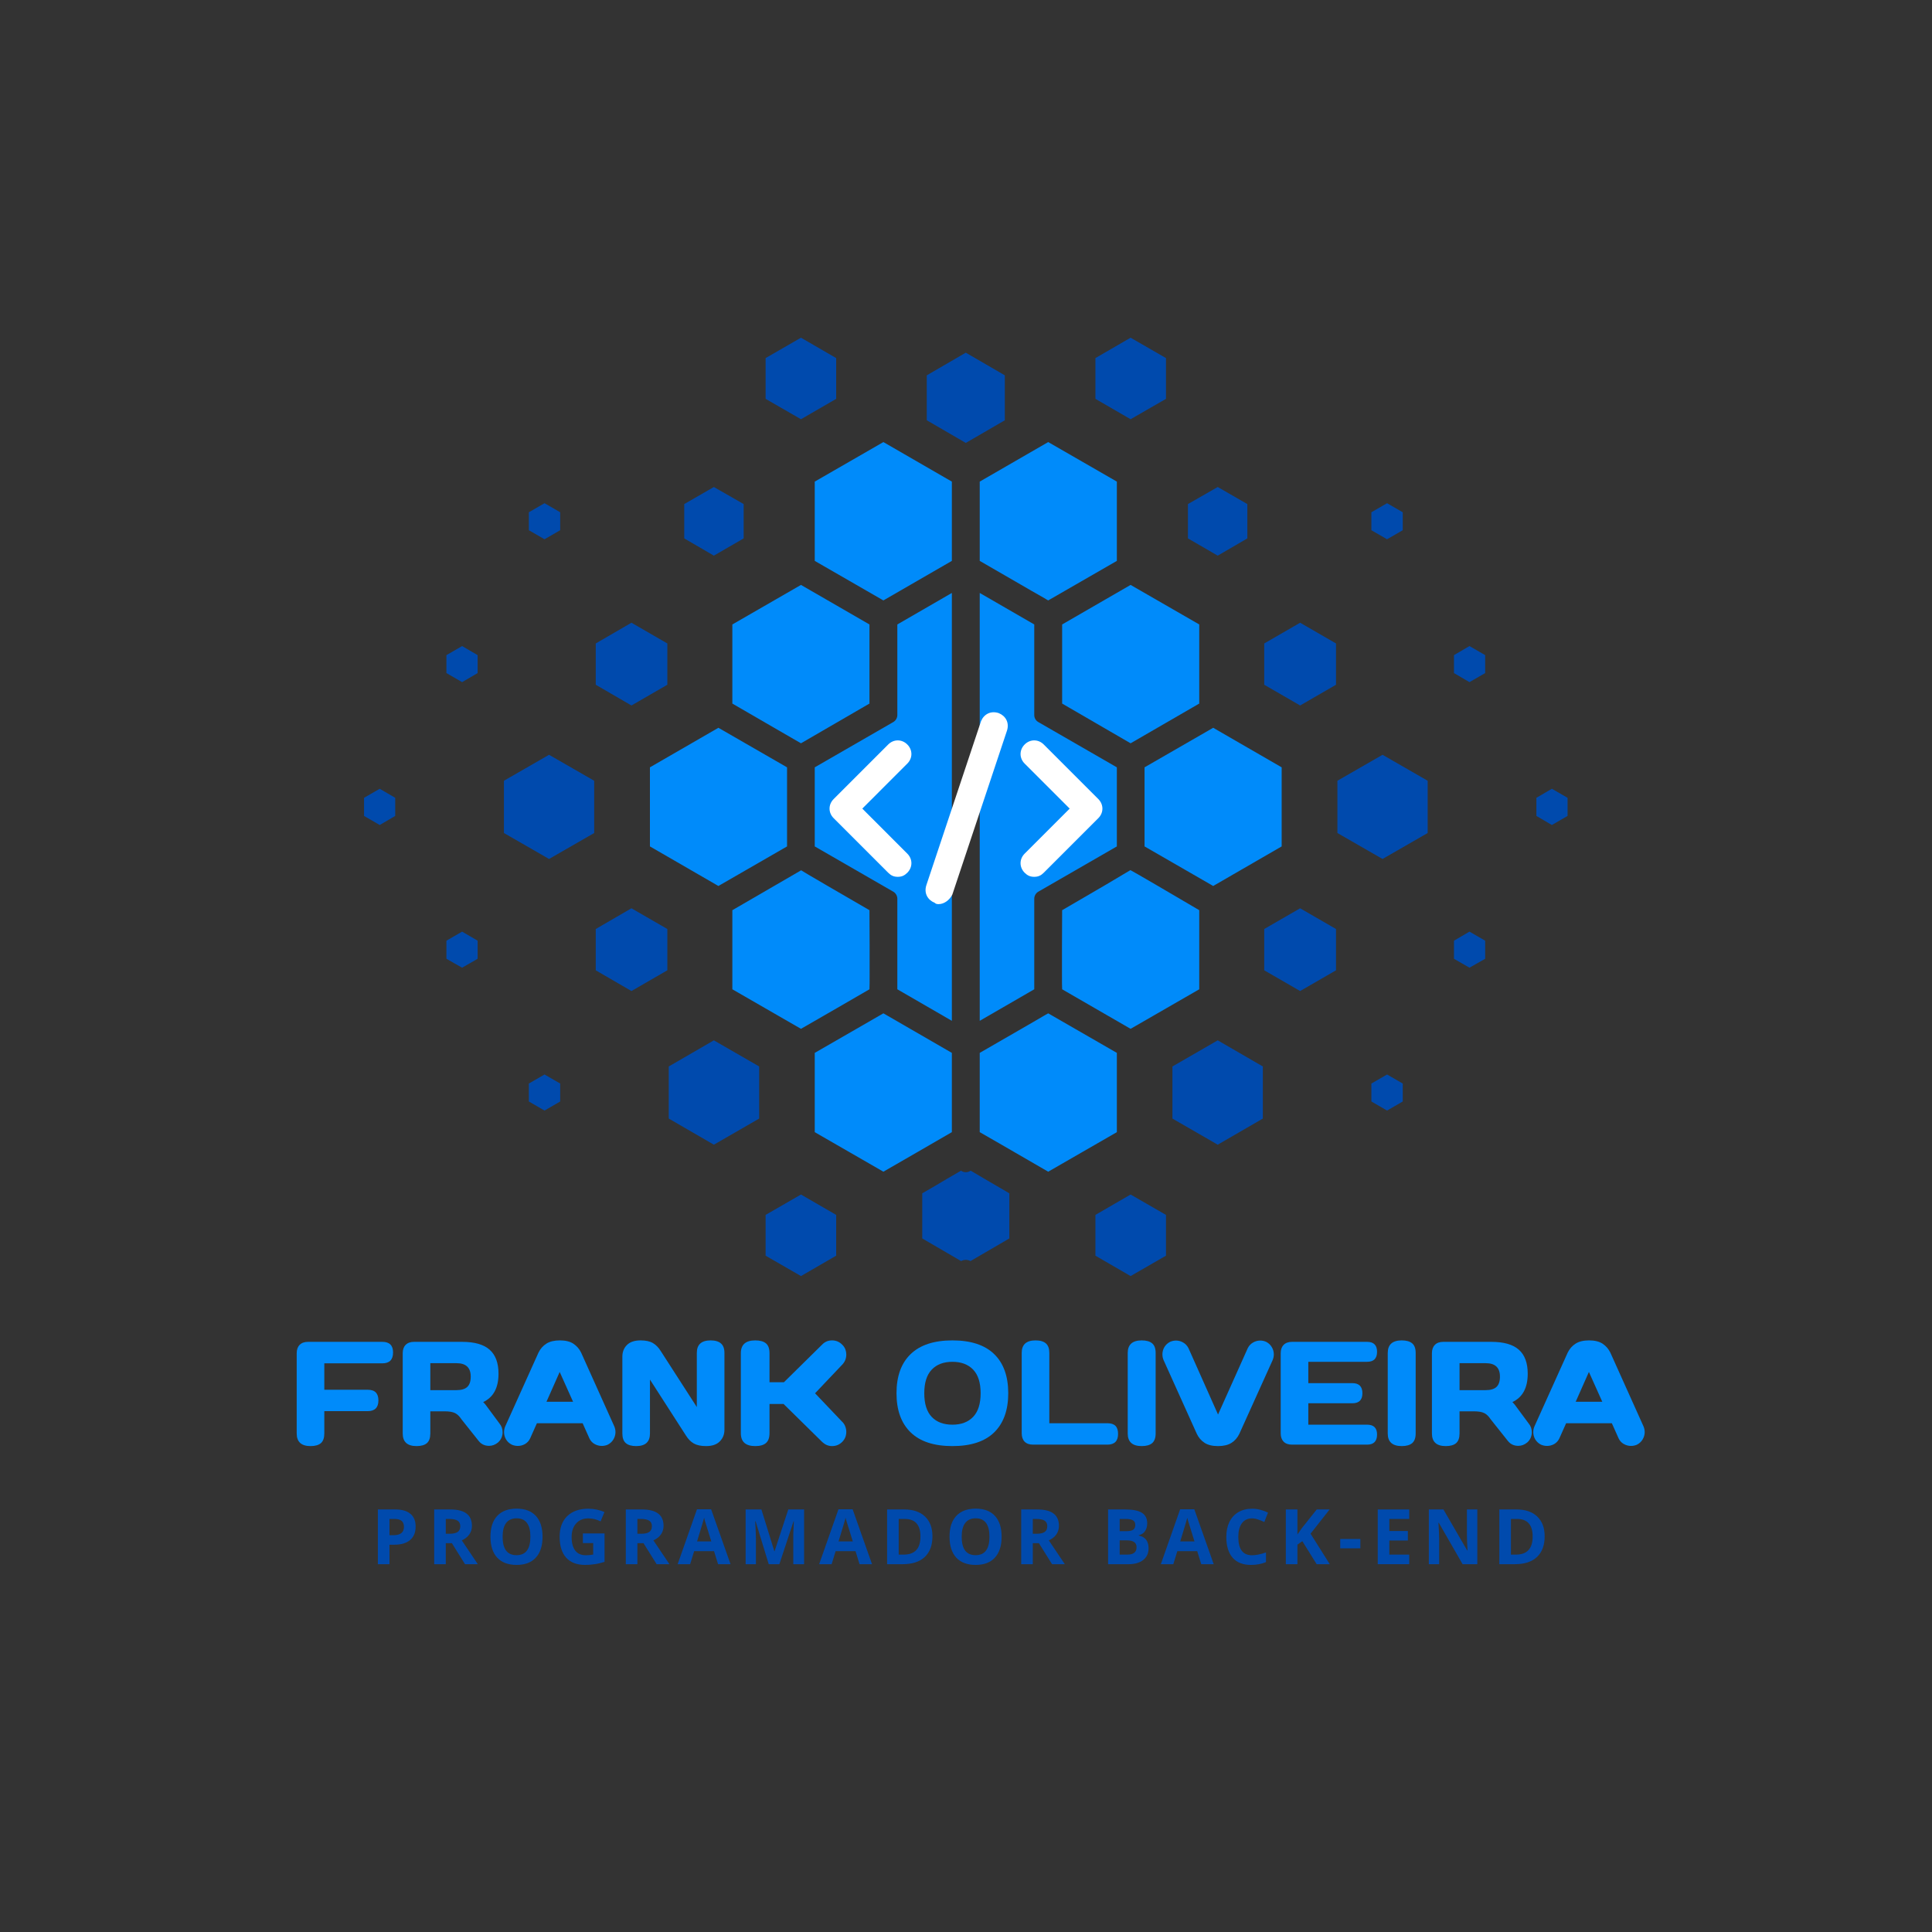 <svg xmlns="http://www.w3.org/2000/svg" xmlns:xlink="http://www.w3.org/1999/xlink" width="500" zoomAndPan="magnify" viewBox="0 0 375 375" height="500" preserveAspectRatio="xMidYMid meet" version="1.0"><rect x="0" y="0" width="375" height="375" fill="#333333" stroke="none"/><defs><g/><clipPath id="057e022355"><path d="M 70.66 97 L 304.66 97 L 304.66 216 L 70.66 216 Z M 70.66 97 " clip-rule="nonzero"/></clipPath><clipPath id="1ea904f275"><path d="M 97 65.258 L 278 65.258 L 278 248 L 97 248 Z M 97 65.258 " clip-rule="nonzero"/></clipPath><clipPath id="b8ef4b2ffe"><path d="M 179 138 L 196 138 L 196 175.383 L 179 175.383 Z M 179 138 " clip-rule="nonzero"/></clipPath><clipPath id="e710c4f7df"><rect x="0" width="232" y="0" height="21"/></clipPath><clipPath id="bb9e07a986"><rect x="0" width="266" y="0" height="29"/></clipPath></defs><path fill="#008bfa" d="M 174.172 192.02 L 174.172 174.438 C 174.172 173.895 173.867 173.355 173.395 173.082 L 158.141 164.289 L 158.141 148.938 L 173.395 140.145 C 173.867 139.875 174.172 139.336 174.172 138.793 L 174.172 121.207 L 184.754 115.09 L 184.754 198.141 Z M 190.164 115.09 L 190.164 198.141 L 200.75 192.02 L 200.75 174.438 C 200.75 173.895 201.055 173.355 201.527 173.082 L 216.781 164.289 L 216.781 148.938 L 201.527 140.145 C 201.055 139.875 200.75 139.367 200.75 138.793 L 200.75 121.207 Z M 190.164 115.09 " fill-opacity="1" fill-rule="nonzero"/><g clip-path="url(#057e022355)"><path fill="#004aad" d="M 105.691 104.672 L 102.648 102.914 L 102.648 99.43 L 105.691 97.672 L 108.734 99.43 L 108.734 102.914 Z M 70.66 154.855 L 70.66 158.371 L 73.703 160.133 L 76.711 158.371 L 76.711 154.855 L 73.703 153.098 Z M 272.273 102.914 L 272.273 99.43 L 269.23 97.672 L 266.184 99.43 L 266.184 102.914 L 269.23 104.672 Z M 266.184 210.316 L 266.184 213.797 L 269.23 215.559 L 272.273 213.797 L 272.273 210.316 L 269.23 208.559 Z M 86.652 182.586 L 86.652 186.102 L 89.695 187.828 L 92.707 186.102 L 92.707 182.586 L 89.695 180.828 Z M 301.219 153.098 L 298.211 154.855 L 298.211 158.371 L 301.219 160.133 L 304.262 158.371 L 304.262 154.855 Z M 282.215 127.16 L 282.215 130.645 L 285.223 132.402 L 288.27 130.645 L 288.27 127.16 L 285.223 125.402 Z M 282.215 182.586 L 282.215 186.102 L 285.223 187.828 L 288.27 186.102 L 288.27 182.586 L 285.223 180.828 Z M 102.648 210.316 L 102.648 213.797 L 105.691 215.559 L 108.734 213.797 L 108.734 210.316 L 105.691 208.559 Z M 86.652 127.16 L 86.652 130.645 L 89.695 132.402 L 92.707 130.645 L 92.707 127.16 L 89.695 125.402 Z M 86.652 127.16 " fill-opacity="1" fill-rule="nonzero"/></g><path fill="#008bfa" d="M 155.469 144.273 C 154.727 143.832 152.969 142.816 148.742 140.383 C 146.98 139.367 144.852 138.117 142.148 136.562 L 142.148 121.207 L 155.469 113.531 L 168.762 121.207 L 168.762 136.562 Z M 126.152 148.938 L 126.152 164.289 L 139.441 171.969 L 152.766 164.289 L 152.766 148.938 L 139.441 141.262 Z M 158.141 108.867 L 171.465 116.543 C 171.703 116.406 171.77 116.371 171.938 116.27 C 172.445 115.969 173.934 115.121 184.754 108.867 L 184.754 93.48 L 171.465 85.805 L 158.141 93.48 Z M 232.773 136.562 L 232.773 121.207 L 219.449 113.531 L 206.16 121.207 L 206.16 136.562 L 219.449 144.273 C 220.465 143.695 223.305 142.039 232.773 136.562 Z M 190.164 108.867 C 200.684 114.953 202.035 115.73 202.711 116.102 C 202.949 116.238 203.082 116.34 203.457 116.543 L 216.781 108.867 L 216.781 93.48 L 203.457 85.805 L 190.164 93.48 Z M 219.449 199.695 L 232.773 192.02 L 232.773 176.668 C 229.09 174.504 226.352 172.914 224.355 171.73 C 221.109 169.836 219.855 169.125 219.418 168.891 C 219.25 168.992 218.945 169.16 218.504 169.43 C 216.949 170.379 213.566 172.371 206.16 176.668 C 206.16 179.508 206.129 181.875 206.129 183.836 L 206.129 188.875 C 206.129 190.566 206.129 191.512 206.16 192.02 Z M 248.77 164.289 L 248.77 148.938 L 235.48 141.262 L 222.156 148.938 L 222.156 164.289 L 235.48 171.969 Z M 168.762 192.02 C 168.793 191.48 168.793 190.531 168.793 188.809 L 168.793 183.668 C 168.793 181.738 168.762 179.441 168.762 176.668 C 165.684 174.875 163.25 173.457 161.355 172.371 C 157.602 170.176 156.012 169.262 155.504 168.922 L 142.148 176.668 L 142.148 192.02 L 155.469 199.695 C 158.141 198.176 166.898 193.102 168.762 192.02 Z M 216.781 204.363 L 203.457 196.688 C 202.984 196.957 202.848 197.023 202.68 197.125 C 202.203 197.43 201.293 197.938 190.164 204.363 L 190.164 219.75 C 190.707 220.055 191.891 220.73 194.461 222.219 C 196.457 223.367 199.332 225.023 203.457 227.426 L 216.781 219.75 Z M 184.754 204.363 C 174.172 198.242 172.887 197.5 172.176 197.094 C 171.973 196.992 171.805 196.891 171.465 196.688 L 158.141 204.363 L 158.141 219.75 L 171.465 227.426 C 174.035 225.938 176.133 224.723 177.855 223.742 C 182.219 221.203 184.012 220.191 184.754 219.75 Z M 184.754 204.363 " fill-opacity="1" fill-rule="nonzero"/><g clip-path="url(#1ea904f275)"><path fill="#004aad" d="M 122.566 136.934 L 115.633 132.91 L 115.633 124.895 L 122.566 120.871 L 129.531 124.895 L 129.531 132.91 Z M 162.301 77.418 L 162.301 69.504 L 155.469 65.547 L 148.605 69.504 L 148.605 77.418 L 155.469 81.371 Z M 144.344 104.504 L 144.344 97.84 L 138.562 94.527 L 132.812 97.84 L 132.812 104.504 L 138.562 107.852 Z M 195.035 81.574 L 195.035 72.852 L 187.461 68.453 L 179.887 72.852 L 179.887 81.574 L 187.461 85.973 Z M 242.109 104.504 L 242.109 97.84 L 236.359 94.527 L 230.578 97.84 L 230.578 104.504 L 236.359 107.852 Z M 226.316 77.418 L 226.316 69.504 L 219.449 65.547 L 212.621 69.504 L 212.621 77.418 L 219.449 81.371 Z M 245.387 180.32 L 245.387 188.336 L 252.355 192.359 L 259.32 188.336 L 259.32 180.32 L 252.355 176.297 Z M 227.566 207 L 227.566 217.113 L 236.359 222.184 L 245.117 217.113 L 245.117 207 L 236.359 201.93 Z M 259.59 151.543 L 259.59 161.688 L 268.352 166.727 L 277.109 161.688 L 277.109 151.543 L 268.352 146.504 Z M 212.621 235.812 L 212.621 243.727 L 219.449 247.684 L 226.316 243.727 L 226.316 235.812 L 219.449 231.855 Z M 245.387 124.895 L 245.387 132.91 L 252.355 136.934 L 259.32 132.91 L 259.32 124.895 L 252.355 120.871 Z M 97.812 151.543 L 97.812 161.688 L 106.57 166.727 L 115.332 161.688 L 115.332 151.543 L 106.57 146.504 Z M 115.633 180.32 L 115.633 188.336 L 122.566 192.359 L 129.531 188.336 L 129.531 180.32 L 122.566 176.297 Z M 129.805 207 L 129.805 217.113 L 138.562 222.184 L 147.355 217.113 L 147.355 207 L 138.562 201.93 Z M 188.406 227.223 C 188.34 227.258 188.305 227.289 188.238 227.324 C 187.766 227.594 187.156 227.594 186.684 227.324 C 186.648 227.289 186.582 227.258 186.547 227.223 C 186.141 227.461 185.332 227.934 183.742 228.848 C 182.559 229.559 181.035 230.469 179.008 231.621 L 179.008 240.379 L 186.547 244.773 C 186.785 244.641 187.121 244.539 187.461 244.539 C 187.801 244.539 188.137 244.641 188.375 244.773 L 195.914 240.379 L 195.914 231.621 C 193.918 230.469 192.363 229.559 191.215 228.879 C 189.523 227.898 188.746 227.426 188.406 227.223 Z M 148.605 235.812 L 148.605 243.727 L 155.469 247.684 L 162.301 243.727 L 162.301 235.812 L 155.469 231.855 Z M 148.605 235.812 " fill-opacity="1" fill-rule="nonzero"/></g><path fill="#ffffff" d="M 174.254 170.191 C 173.461 170.191 172.93 169.926 172.402 169.398 L 161.809 158.805 C 160.75 157.746 160.75 156.156 161.809 155.098 L 172.402 144.504 C 173.461 143.445 175.051 143.445 176.109 144.504 C 177.168 145.562 177.168 147.152 176.109 148.211 L 167.371 156.949 L 176.109 165.691 C 177.168 166.75 177.168 168.336 176.109 169.398 C 175.578 169.926 175.051 170.191 174.254 170.191 Z M 174.254 170.191 " fill-opacity="1" fill-rule="nonzero"/><path fill="#ffffff" d="M 200.738 170.191 C 199.941 170.191 199.414 169.926 198.883 169.398 C 197.824 168.336 197.824 166.75 198.883 165.691 L 207.625 156.949 L 198.883 148.211 C 197.824 147.152 197.824 145.562 198.883 144.504 C 199.941 143.445 201.531 143.445 202.59 144.504 L 213.184 155.098 C 214.242 156.156 214.242 157.746 213.184 158.805 L 202.59 169.398 C 202.062 169.926 201.531 170.191 200.738 170.191 Z M 200.738 170.191 " fill-opacity="1" fill-rule="nonzero"/><g clip-path="url(#b8ef4b2ffe)"><path fill="#ffffff" d="M 182.199 175.488 C 181.934 175.488 181.672 175.488 181.406 175.223 C 180.082 174.695 179.285 173.371 179.816 171.781 L 190.41 140 C 190.938 138.676 192.262 137.883 193.852 138.414 C 195.176 138.941 195.973 140.266 195.441 141.855 L 184.848 173.633 C 184.32 174.695 183.258 175.488 182.199 175.488 Z M 182.199 175.488 " fill-opacity="1" fill-rule="nonzero"/></g><g transform="matrix(1, 0, 0, 1, 71, 288)"><g clip-path="url(#e710c4f7df)"><g fill="#004aad" fill-opacity="1"><g transform="translate(1.002, 15.609)"><g><path d="M 3.594 -5.625 L 4.328 -5.625 C 5.023 -5.625 5.547 -5.758 5.891 -6.031 C 6.234 -6.301 6.406 -6.703 6.406 -7.234 C 6.406 -7.754 6.258 -8.141 5.969 -8.391 C 5.676 -8.648 5.223 -8.781 4.609 -8.781 L 3.594 -8.781 Z M 8.672 -7.312 C 8.672 -6.164 8.312 -5.289 7.594 -4.688 C 6.883 -4.082 5.867 -3.781 4.547 -3.781 L 3.594 -3.781 L 3.594 0 L 1.344 0 L 1.344 -10.625 L 4.734 -10.625 C 6.016 -10.625 6.988 -10.344 7.656 -9.781 C 8.332 -9.227 8.672 -8.406 8.672 -7.312 Z M 8.672 -7.312 "/></g></g></g><g fill="#004aad" fill-opacity="1"><g transform="translate(11.931, 15.609)"><g><path d="M 3.594 -5.906 L 4.312 -5.906 C 5.02 -5.906 5.547 -6.02 5.891 -6.25 C 6.234 -6.488 6.406 -6.863 6.406 -7.375 C 6.406 -7.883 6.227 -8.242 5.875 -8.453 C 5.531 -8.672 4.992 -8.781 4.266 -8.781 L 3.594 -8.781 Z M 3.594 -4.078 L 3.594 0 L 1.344 0 L 1.344 -10.625 L 4.438 -10.625 C 5.875 -10.625 6.938 -10.359 7.625 -9.828 C 8.32 -9.305 8.672 -8.508 8.672 -7.438 C 8.672 -6.812 8.5 -6.254 8.156 -5.766 C 7.812 -5.285 7.328 -4.906 6.703 -4.625 C 8.297 -2.238 9.332 -0.695 9.812 0 L 7.328 0 L 4.781 -4.078 Z M 3.594 -4.078 "/></g></g></g><g fill="#004aad" fill-opacity="1"><g transform="translate(23.339, 15.609)"><g><path d="M 10.969 -5.328 C 10.969 -3.566 10.531 -2.211 9.656 -1.266 C 8.789 -0.328 7.547 0.141 5.922 0.141 C 4.297 0.141 3.047 -0.328 2.172 -1.266 C 1.297 -2.211 0.859 -3.57 0.859 -5.344 C 0.859 -7.102 1.297 -8.445 2.172 -9.375 C 3.047 -10.312 4.301 -10.781 5.938 -10.781 C 7.562 -10.781 8.805 -10.312 9.672 -9.375 C 10.535 -8.438 10.969 -7.086 10.969 -5.328 Z M 3.219 -5.328 C 3.219 -4.141 3.441 -3.242 3.891 -2.641 C 4.348 -2.047 5.023 -1.75 5.922 -1.75 C 7.711 -1.75 8.609 -2.941 8.609 -5.328 C 8.609 -7.711 7.719 -8.906 5.938 -8.906 C 5.039 -8.906 4.363 -8.602 3.906 -8 C 3.445 -7.406 3.219 -6.516 3.219 -5.328 Z M 3.219 -5.328 "/></g></g></g><g fill="#004aad" fill-opacity="1"><g transform="translate(36.765, 15.609)"><g><path d="M 5.375 -5.969 L 9.578 -5.969 L 9.578 -0.453 C 8.898 -0.234 8.258 -0.082 7.656 0 C 7.051 0.094 6.43 0.141 5.797 0.141 C 4.203 0.141 2.977 -0.328 2.125 -1.266 C 1.281 -2.211 0.859 -3.566 0.859 -5.328 C 0.859 -7.035 1.348 -8.367 2.328 -9.328 C 3.316 -10.285 4.676 -10.766 6.406 -10.766 C 7.5 -10.766 8.551 -10.551 9.562 -10.125 L 8.812 -8.312 C 8.039 -8.695 7.238 -8.891 6.406 -8.891 C 5.426 -8.891 4.645 -8.562 4.062 -7.906 C 3.477 -7.258 3.188 -6.383 3.188 -5.281 C 3.188 -4.125 3.422 -3.242 3.891 -2.641 C 4.359 -2.035 5.047 -1.734 5.953 -1.734 C 6.422 -1.734 6.895 -1.781 7.375 -1.875 L 7.375 -4.094 L 5.375 -4.094 Z M 5.375 -5.969 "/></g></g></g><g fill="#004aad" fill-opacity="1"><g transform="translate(49.124, 15.609)"><g><path d="M 3.594 -5.906 L 4.312 -5.906 C 5.02 -5.906 5.547 -6.02 5.891 -6.25 C 6.234 -6.488 6.406 -6.863 6.406 -7.375 C 6.406 -7.883 6.227 -8.242 5.875 -8.453 C 5.531 -8.672 4.992 -8.781 4.266 -8.781 L 3.594 -8.781 Z M 3.594 -4.078 L 3.594 0 L 1.344 0 L 1.344 -10.625 L 4.438 -10.625 C 5.875 -10.625 6.938 -10.359 7.625 -9.828 C 8.32 -9.305 8.672 -8.508 8.672 -7.438 C 8.672 -6.812 8.5 -6.254 8.156 -5.766 C 7.812 -5.285 7.328 -4.906 6.703 -4.625 C 8.297 -2.238 9.332 -0.695 9.812 0 L 7.328 0 L 4.781 -4.078 Z M 3.594 -4.078 "/></g></g></g><g fill="#004aad" fill-opacity="1"><g transform="translate(60.532, 15.609)"><g><path d="M 7.844 0 L 7.062 -2.531 L 3.203 -2.531 L 2.422 0 L 0 0 L 3.75 -10.656 L 6.5 -10.656 L 10.266 0 Z M 6.531 -4.422 C 5.82 -6.703 5.422 -7.992 5.328 -8.297 C 5.234 -8.598 5.172 -8.836 5.141 -9.016 C 4.973 -8.391 4.516 -6.859 3.766 -4.422 Z M 6.531 -4.422 "/></g></g></g><g fill="#004aad" fill-opacity="1"><g transform="translate(72.383, 15.609)"><g><path d="M 5.828 0 L 3.281 -8.328 L 3.203 -8.328 C 3.297 -6.629 3.344 -5.5 3.344 -4.938 L 3.344 0 L 1.344 0 L 1.344 -10.625 L 4.406 -10.625 L 6.922 -2.5 L 6.953 -2.5 L 9.625 -10.625 L 12.688 -10.625 L 12.688 0 L 10.594 0 L 10.594 -5.031 C 10.594 -5.258 10.594 -5.531 10.594 -5.844 C 10.602 -6.156 10.641 -6.977 10.703 -8.312 L 10.641 -8.312 L 7.891 0 Z M 5.828 0 "/></g></g></g><g fill="#004aad" fill-opacity="1"><g transform="translate(87.995, 15.609)"><g><path d="M 7.844 0 L 7.062 -2.531 L 3.203 -2.531 L 2.422 0 L 0 0 L 3.75 -10.656 L 6.5 -10.656 L 10.266 0 Z M 6.531 -4.422 C 5.82 -6.703 5.422 -7.992 5.328 -8.297 C 5.234 -8.598 5.172 -8.836 5.141 -9.016 C 4.973 -8.391 4.516 -6.859 3.766 -4.422 Z M 6.531 -4.422 "/></g></g></g><g fill="#004aad" fill-opacity="1"><g transform="translate(99.846, 15.609)"><g><path d="M 10.141 -5.406 C 10.141 -3.664 9.641 -2.328 8.641 -1.391 C 7.648 -0.461 6.219 0 4.344 0 L 1.344 0 L 1.344 -10.625 L 4.672 -10.625 C 6.398 -10.625 7.742 -10.164 8.703 -9.25 C 9.66 -8.332 10.141 -7.051 10.141 -5.406 Z M 7.812 -5.359 C 7.812 -7.641 6.801 -8.781 4.781 -8.781 L 3.594 -8.781 L 3.594 -1.859 L 4.547 -1.859 C 6.723 -1.859 7.812 -3.023 7.812 -5.359 Z M 7.812 -5.359 "/></g></g></g><g fill="#004aad" fill-opacity="1"><g transform="translate(112.445, 15.609)"><g><path d="M 10.969 -5.328 C 10.969 -3.566 10.531 -2.211 9.656 -1.266 C 8.789 -0.328 7.547 0.141 5.922 0.141 C 4.297 0.141 3.047 -0.328 2.172 -1.266 C 1.297 -2.211 0.859 -3.57 0.859 -5.344 C 0.859 -7.102 1.297 -8.445 2.172 -9.375 C 3.047 -10.312 4.301 -10.781 5.938 -10.781 C 7.562 -10.781 8.805 -10.312 9.672 -9.375 C 10.535 -8.438 10.969 -7.086 10.969 -5.328 Z M 3.219 -5.328 C 3.219 -4.141 3.441 -3.242 3.891 -2.641 C 4.348 -2.047 5.023 -1.75 5.922 -1.75 C 7.711 -1.75 8.609 -2.941 8.609 -5.328 C 8.609 -7.711 7.719 -8.906 5.938 -8.906 C 5.039 -8.906 4.363 -8.602 3.906 -8 C 3.445 -7.406 3.219 -6.516 3.219 -5.328 Z M 3.219 -5.328 "/></g></g></g><g fill="#004aad" fill-opacity="1"><g transform="translate(125.871, 15.609)"><g><path d="M 3.594 -5.906 L 4.312 -5.906 C 5.02 -5.906 5.547 -6.02 5.891 -6.25 C 6.234 -6.488 6.406 -6.863 6.406 -7.375 C 6.406 -7.883 6.227 -8.242 5.875 -8.453 C 5.531 -8.672 4.992 -8.781 4.266 -8.781 L 3.594 -8.781 Z M 3.594 -4.078 L 3.594 0 L 1.344 0 L 1.344 -10.625 L 4.438 -10.625 C 5.875 -10.625 6.938 -10.359 7.625 -9.828 C 8.32 -9.305 8.672 -8.508 8.672 -7.438 C 8.672 -6.812 8.5 -6.254 8.156 -5.766 C 7.812 -5.285 7.328 -4.906 6.703 -4.625 C 8.297 -2.238 9.332 -0.695 9.812 0 L 7.328 0 L 4.781 -4.078 Z M 3.594 -4.078 "/></g></g></g><g fill="#004aad" fill-opacity="1"><g transform="translate(137.279, 15.609)"><g/></g></g><g fill="#004aad" fill-opacity="1"><g transform="translate(142.734, 15.609)"><g><path d="M 1.344 -10.625 L 4.641 -10.625 C 6.148 -10.625 7.242 -10.406 7.922 -9.969 C 8.598 -9.539 8.938 -8.863 8.938 -7.938 C 8.938 -7.301 8.785 -6.781 8.484 -6.375 C 8.191 -5.969 7.801 -5.723 7.312 -5.641 L 7.312 -5.562 C 7.977 -5.414 8.457 -5.133 8.75 -4.719 C 9.051 -4.312 9.203 -3.766 9.203 -3.078 C 9.203 -2.109 8.852 -1.352 8.156 -0.812 C 7.457 -0.27 6.508 0 5.312 0 L 1.344 0 Z M 3.594 -6.406 L 4.891 -6.406 C 5.504 -6.406 5.945 -6.5 6.219 -6.688 C 6.488 -6.883 6.625 -7.203 6.625 -7.641 C 6.625 -8.047 6.473 -8.336 6.172 -8.516 C 5.879 -8.691 5.41 -8.781 4.766 -8.781 L 3.594 -8.781 Z M 3.594 -4.625 L 3.594 -1.859 L 5.062 -1.859 C 5.676 -1.859 6.129 -1.977 6.422 -2.219 C 6.723 -2.457 6.875 -2.82 6.875 -3.312 C 6.875 -4.188 6.242 -4.625 4.984 -4.625 Z M 3.594 -4.625 "/></g></g></g><g fill="#004aad" fill-opacity="1"><g transform="translate(154.316, 15.609)"><g><path d="M 7.844 0 L 7.062 -2.531 L 3.203 -2.531 L 2.422 0 L 0 0 L 3.75 -10.656 L 6.5 -10.656 L 10.266 0 Z M 6.531 -4.422 C 5.82 -6.703 5.422 -7.992 5.328 -8.297 C 5.234 -8.598 5.172 -8.836 5.141 -9.016 C 4.973 -8.391 4.516 -6.859 3.766 -4.422 Z M 6.531 -4.422 "/></g></g></g><g fill="#004aad" fill-opacity="1"><g transform="translate(166.167, 15.609)"><g><path d="M 5.844 -8.891 C 5 -8.891 4.344 -8.57 3.875 -7.938 C 3.414 -7.301 3.188 -6.414 3.188 -5.281 C 3.188 -2.914 4.07 -1.734 5.844 -1.734 C 6.594 -1.734 7.5 -1.914 8.562 -2.281 L 8.562 -0.406 C 7.688 -0.039 6.711 0.141 5.641 0.141 C 4.086 0.141 2.898 -0.328 2.078 -1.266 C 1.266 -2.203 0.859 -3.547 0.859 -5.297 C 0.859 -6.398 1.055 -7.363 1.453 -8.188 C 1.859 -9.02 2.438 -9.656 3.188 -10.094 C 3.945 -10.539 4.832 -10.766 5.844 -10.766 C 6.875 -10.766 7.91 -10.516 8.953 -10.016 L 8.234 -8.188 C 7.836 -8.375 7.438 -8.535 7.031 -8.672 C 6.625 -8.816 6.227 -8.891 5.844 -8.891 Z M 5.844 -8.891 "/></g></g></g><g fill="#004aad" fill-opacity="1"><g transform="translate(177.234, 15.609)"><g><path d="M 9.875 0 L 7.328 0 L 4.547 -4.469 L 3.594 -3.797 L 3.594 0 L 1.344 0 L 1.344 -10.625 L 3.594 -10.625 L 3.594 -5.766 L 4.469 -7.016 L 7.344 -10.625 L 9.844 -10.625 L 6.141 -5.922 Z M 9.875 0 "/></g></g></g><g fill="#004aad" fill-opacity="1"><g transform="translate(188.7, 15.609)"><g><path d="M 0.438 -3.078 L 0.438 -4.891 L 4.344 -4.891 L 4.344 -3.078 Z M 0.438 -3.078 "/></g></g></g><g fill="#004aad" fill-opacity="1"><g transform="translate(195.076, 15.609)"><g><path d="M 7.453 0 L 1.344 0 L 1.344 -10.625 L 7.453 -10.625 L 7.453 -8.781 L 3.594 -8.781 L 3.594 -6.438 L 7.188 -6.438 L 7.188 -4.594 L 3.594 -4.594 L 3.594 -1.859 L 7.453 -1.859 Z M 7.453 0 "/></g></g></g><g fill="#004aad" fill-opacity="1"><g transform="translate(204.996, 15.609)"><g><path d="M 10.75 0 L 7.891 0 L 3.281 -8.031 L 3.203 -8.031 C 3.297 -6.613 3.344 -5.602 3.344 -5 L 3.344 0 L 1.344 0 L 1.344 -10.625 L 4.172 -10.625 L 8.781 -2.672 L 8.844 -2.672 C 8.77 -4.047 8.734 -5.02 8.734 -5.594 L 8.734 -10.625 L 10.75 -10.625 Z M 10.75 0 "/></g></g></g><g fill="#004aad" fill-opacity="1"><g transform="translate(218.676, 15.609)"><g><path d="M 10.141 -5.406 C 10.141 -3.664 9.641 -2.328 8.641 -1.391 C 7.648 -0.461 6.219 0 4.344 0 L 1.344 0 L 1.344 -10.625 L 4.672 -10.625 C 6.398 -10.625 7.742 -10.164 8.703 -9.25 C 9.66 -8.332 10.141 -7.051 10.141 -5.406 Z M 7.812 -5.359 C 7.812 -7.641 6.801 -8.781 4.781 -8.781 L 3.594 -8.781 L 3.594 -1.859 L 4.547 -1.859 C 6.723 -1.859 7.812 -3.023 7.812 -5.359 Z M 7.812 -5.359 "/></g></g></g></g></g><g transform="matrix(1, 0, 0, 1, 55, 258)"><g clip-path="url(#bb9e07a986)"><g fill="#008bfa" fill-opacity="1"><g transform="translate(0.715, 22.404)"><g><path d="M 4.562 0.281 C 2.77 0.281 1.875 -0.535 1.875 -2.172 L 1.875 -17.75 C 1.875 -18.438 2.062 -18.973 2.438 -19.359 C 2.82 -19.754 3.367 -19.953 4.078 -19.953 L 18.5 -19.953 C 19.883 -19.953 20.578 -19.266 20.578 -17.891 C 20.578 -16.484 19.883 -15.781 18.5 -15.781 L 7.234 -15.781 L 7.234 -10.656 L 15.641 -10.656 C 16.367 -10.656 16.898 -10.477 17.234 -10.125 C 17.566 -9.781 17.734 -9.266 17.734 -8.578 C 17.734 -7.191 17.035 -6.5 15.641 -6.5 L 7.234 -6.5 L 7.234 -2.172 C 7.234 -1.316 7.016 -0.691 6.578 -0.297 C 6.141 0.086 5.469 0.281 4.562 0.281 Z M 4.562 0.281 "/></g></g></g><g fill="#008bfa" fill-opacity="1"><g transform="translate(21.291, 22.404)"><g><path d="M 4.562 0.281 C 2.77 0.281 1.875 -0.535 1.875 -2.172 L 1.875 -17.75 C 1.875 -18.438 2.062 -18.973 2.438 -19.359 C 2.82 -19.754 3.367 -19.953 4.078 -19.953 L 13.391 -19.953 C 15.828 -19.953 17.613 -19.441 18.75 -18.422 C 19.895 -17.41 20.469 -15.859 20.469 -13.766 C 20.469 -11.023 19.477 -9.191 17.5 -8.266 C 17.82 -7.941 18.113 -7.582 18.375 -7.188 L 20.641 -4.125 C 21.055 -3.633 21.266 -3.055 21.266 -2.391 C 21.266 -2.035 21.191 -1.688 21.047 -1.344 C 20.898 -1 20.676 -0.691 20.375 -0.422 C 19.844 0.016 19.266 0.234 18.641 0.234 C 17.816 0.234 17.148 -0.07 16.641 -0.688 L 13.25 -4.953 C 12.895 -5.504 12.488 -5.895 12.031 -6.125 C 11.57 -6.352 10.895 -6.469 10 -6.469 L 7.234 -6.469 L 7.234 -2.172 C 7.234 -1.316 7.016 -0.691 6.578 -0.297 C 6.141 0.086 5.469 0.281 4.562 0.281 Z M 7.234 -10.578 L 12.312 -10.578 C 13.258 -10.578 13.957 -10.785 14.406 -11.203 C 14.852 -11.617 15.078 -12.285 15.078 -13.203 C 15.078 -14.941 14.156 -15.812 12.312 -15.812 L 7.234 -15.812 Z M 7.234 -10.578 "/></g></g></g><g fill="#008bfa" fill-opacity="1"><g transform="translate(42.807, 22.404)"><g><path d="M 1.516 0 C 1.035 -0.25 0.664 -0.594 0.406 -1.031 C 0.156 -1.469 0.031 -1.93 0.031 -2.422 C 0.031 -2.836 0.113 -3.227 0.281 -3.594 L 6.719 -17.875 C 7.082 -18.613 7.594 -19.191 8.25 -19.609 C 8.906 -20.023 9.773 -20.234 10.859 -20.234 C 11.961 -20.234 12.836 -20.02 13.484 -19.594 C 14.129 -19.164 14.629 -18.594 14.984 -17.875 L 21.406 -3.594 C 21.57 -3.227 21.656 -2.836 21.656 -2.422 C 21.656 -1.93 21.523 -1.469 21.266 -1.031 C 21.016 -0.594 20.648 -0.25 20.172 0 C 19.816 0.164 19.422 0.25 18.984 0.25 C 18.504 0.25 18.039 0.125 17.594 -0.125 C 17.145 -0.383 16.812 -0.75 16.594 -1.219 L 15.281 -4.156 L 6.406 -4.156 L 5.094 -1.219 C 4.875 -0.75 4.547 -0.383 4.109 -0.125 C 3.672 0.125 3.203 0.25 2.703 0.25 C 2.285 0.25 1.891 0.164 1.516 0 Z M 8.266 -8.328 L 13.422 -8.328 L 10.828 -14.109 Z M 8.266 -8.328 "/></g></g></g><g fill="#008bfa" fill-opacity="1"><g transform="translate(63.924, 22.404)"><g><path d="M 4.562 0.281 C 3.664 0.281 2.992 0.086 2.547 -0.297 C 2.098 -0.691 1.875 -1.316 1.875 -2.172 L 1.875 -17.078 C 1.875 -17.984 2.164 -18.734 2.75 -19.328 C 3.344 -19.93 4.234 -20.234 5.422 -20.234 C 6.422 -20.234 7.211 -20.062 7.797 -19.719 C 8.391 -19.375 8.895 -18.863 9.312 -18.188 L 16.328 -7.297 L 16.328 -17.812 C 16.328 -19.426 17.223 -20.234 19.016 -20.234 C 19.898 -20.234 20.566 -20.035 21.016 -19.641 C 21.461 -19.254 21.688 -18.645 21.688 -17.812 L 21.688 -2.875 C 21.688 -1.977 21.383 -1.227 20.781 -0.625 C 20.188 -0.02 19.301 0.281 18.125 0.281 C 17.133 0.281 16.344 0.113 15.75 -0.219 C 15.164 -0.551 14.656 -1.066 14.219 -1.766 L 7.234 -12.625 L 7.234 -2.172 C 7.234 -0.535 6.344 0.281 4.562 0.281 Z M 4.562 0.281 "/></g></g></g><g fill="#008bfa" fill-opacity="1"><g transform="translate(86.922, 22.404)"><g><path d="M 17.703 -0.484 L 10.172 -7.891 L 7.438 -7.891 L 7.438 -2.219 C 7.438 -1.344 7.207 -0.707 6.75 -0.312 C 6.301 0.082 5.609 0.281 4.672 0.281 C 2.805 0.281 1.875 -0.551 1.875 -2.219 L 1.875 -17.75 C 1.875 -19.406 2.805 -20.234 4.672 -20.234 C 5.609 -20.234 6.301 -20.039 6.75 -19.656 C 7.207 -19.281 7.438 -18.645 7.438 -17.75 L 7.438 -12.109 L 10.234 -12.109 L 17.703 -19.469 C 18.211 -19.977 18.836 -20.234 19.578 -20.234 C 20.379 -20.234 21.055 -19.938 21.609 -19.344 C 21.867 -19.082 22.055 -18.789 22.172 -18.469 C 22.285 -18.145 22.344 -17.82 22.344 -17.5 C 22.344 -16.695 22.055 -16.016 21.484 -15.453 L 16.281 -9.969 L 21.484 -4.5 C 21.773 -4.238 21.988 -3.93 22.125 -3.578 C 22.27 -3.223 22.344 -2.859 22.344 -2.484 C 22.344 -1.742 22.098 -1.113 21.609 -0.594 C 21.055 -0.008 20.379 0.281 19.578 0.281 C 18.879 0.281 18.254 0.023 17.703 -0.484 Z M 17.703 -0.484 "/></g></g></g><g fill="#008bfa" fill-opacity="1"><g transform="translate(109.207, 22.404)"><g/></g></g><g fill="#008bfa" fill-opacity="1"><g transform="translate(117.699, 22.404)"><g><path d="M 12.172 0.281 C 8.598 0.281 5.895 -0.602 4.062 -2.375 C 2.227 -4.156 1.312 -6.688 1.312 -9.969 C 1.312 -13.281 2.227 -15.816 4.062 -17.578 C 5.895 -19.348 8.598 -20.234 12.172 -20.234 C 15.742 -20.234 18.441 -19.348 20.266 -17.578 C 22.086 -15.816 23 -13.281 23 -9.969 C 23 -6.688 22.086 -4.156 20.266 -2.375 C 18.441 -0.602 15.742 0.281 12.172 0.281 Z M 6.703 -9.969 C 6.703 -7.938 7.18 -6.41 8.141 -5.391 C 9.098 -4.379 10.441 -3.875 12.172 -3.875 C 13.879 -3.875 15.219 -4.379 16.188 -5.391 C 17.156 -6.41 17.641 -7.938 17.641 -9.969 C 17.641 -12.02 17.156 -13.551 16.188 -14.562 C 15.219 -15.57 13.879 -16.078 12.172 -16.078 C 10.441 -16.078 9.098 -15.566 8.141 -14.547 C 7.18 -13.535 6.703 -12.008 6.703 -9.969 Z M 6.703 -9.969 "/></g></g></g><g fill="#008bfa" fill-opacity="1"><g transform="translate(141.438, 22.404)"><g><path d="M 4.078 0 C 3.367 0 2.82 -0.191 2.438 -0.578 C 2.062 -0.973 1.875 -1.52 1.875 -2.219 L 1.875 -17.812 C 1.875 -19.426 2.77 -20.234 4.562 -20.234 C 5.469 -20.234 6.141 -20.035 6.578 -19.641 C 7.016 -19.254 7.234 -18.645 7.234 -17.812 L 7.234 -4.156 L 18.5 -4.156 C 19.219 -4.156 19.742 -3.984 20.078 -3.641 C 20.41 -3.305 20.578 -2.785 20.578 -2.078 C 20.578 -0.691 19.883 0 18.5 0 Z M 4.078 0 "/></g></g></g><g fill="#008bfa" fill-opacity="1"><g transform="translate(162.014, 22.404)"><g><path d="M 4.594 0.281 C 2.781 0.281 1.875 -0.535 1.875 -2.172 L 1.875 -17.781 C 1.875 -19.414 2.781 -20.234 4.594 -20.234 C 5.5 -20.234 6.176 -20.039 6.625 -19.656 C 7.07 -19.281 7.297 -18.656 7.297 -17.781 L 7.297 -2.172 C 7.297 -1.316 7.07 -0.691 6.625 -0.297 C 6.176 0.086 5.5 0.281 4.594 0.281 Z M 4.594 0.281 "/></g></g></g><g fill="#008bfa" fill-opacity="1"><g transform="translate(170.592, 22.404)"><g><path d="M 10.828 0.281 C 9.723 0.281 8.848 0.066 8.203 -0.359 C 7.555 -0.785 7.055 -1.367 6.703 -2.109 L 0.281 -16.359 C 0.113 -16.734 0.031 -17.125 0.031 -17.531 C 0.031 -18.02 0.156 -18.484 0.406 -18.922 C 0.664 -19.359 1.035 -19.703 1.516 -19.953 C 1.891 -20.117 2.273 -20.203 2.672 -20.203 C 3.172 -20.203 3.641 -20.07 4.078 -19.812 C 4.516 -19.562 4.852 -19.195 5.094 -18.719 L 10.828 -5.844 L 16.594 -18.719 C 16.832 -19.195 17.172 -19.562 17.609 -19.812 C 18.047 -20.07 18.516 -20.203 19.016 -20.203 C 19.43 -20.203 19.816 -20.117 20.172 -19.953 C 20.648 -19.703 21.016 -19.359 21.266 -18.922 C 21.523 -18.484 21.656 -18.02 21.656 -17.531 C 21.656 -17.125 21.57 -16.734 21.406 -16.359 L 14.969 -2.109 C 14.602 -1.348 14.094 -0.758 13.438 -0.344 C 12.781 0.07 11.91 0.281 10.828 0.281 Z M 10.828 0.281 "/></g></g></g><g fill="#008bfa" fill-opacity="1"><g transform="translate(191.709, 22.404)"><g><path d="M 4.078 0 C 3.367 0 2.82 -0.191 2.438 -0.578 C 2.062 -0.973 1.875 -1.508 1.875 -2.188 L 1.875 -17.75 C 1.875 -18.438 2.062 -18.973 2.438 -19.359 C 2.82 -19.754 3.367 -19.953 4.078 -19.953 L 18.641 -19.953 C 19.93 -19.953 20.578 -19.305 20.578 -18.016 C 20.578 -16.723 19.93 -16.078 18.641 -16.078 L 7.234 -16.078 L 7.234 -11.938 L 15.781 -11.938 C 17.082 -11.938 17.734 -11.281 17.734 -9.969 C 17.734 -8.676 17.082 -8.031 15.781 -8.031 L 7.234 -8.031 L 7.234 -3.875 L 18.641 -3.875 C 19.93 -3.875 20.578 -3.238 20.578 -1.969 C 20.578 -0.656 19.93 0 18.641 0 Z M 4.078 0 "/></g></g></g><g fill="#008bfa" fill-opacity="1"><g transform="translate(212.484, 22.404)"><g><path d="M 4.594 0.281 C 2.781 0.281 1.875 -0.535 1.875 -2.172 L 1.875 -17.781 C 1.875 -19.414 2.781 -20.234 4.594 -20.234 C 5.5 -20.234 6.176 -20.039 6.625 -19.656 C 7.07 -19.281 7.297 -18.656 7.297 -17.781 L 7.297 -2.172 C 7.297 -1.316 7.07 -0.691 6.625 -0.297 C 6.176 0.086 5.5 0.281 4.594 0.281 Z M 4.594 0.281 "/></g></g></g><g fill="#008bfa" fill-opacity="1"><g transform="translate(221.061, 22.404)"><g><path d="M 4.562 0.281 C 2.77 0.281 1.875 -0.535 1.875 -2.172 L 1.875 -17.75 C 1.875 -18.438 2.062 -18.973 2.438 -19.359 C 2.82 -19.754 3.367 -19.953 4.078 -19.953 L 13.391 -19.953 C 15.828 -19.953 17.613 -19.441 18.75 -18.422 C 19.895 -17.41 20.469 -15.859 20.469 -13.766 C 20.469 -11.023 19.477 -9.191 17.5 -8.266 C 17.82 -7.941 18.113 -7.582 18.375 -7.188 L 20.641 -4.125 C 21.055 -3.633 21.266 -3.055 21.266 -2.391 C 21.266 -2.035 21.191 -1.688 21.047 -1.344 C 20.898 -1 20.676 -0.691 20.375 -0.422 C 19.844 0.016 19.266 0.234 18.641 0.234 C 17.816 0.234 17.148 -0.07 16.641 -0.688 L 13.25 -4.953 C 12.895 -5.504 12.488 -5.895 12.031 -6.125 C 11.57 -6.352 10.895 -6.469 10 -6.469 L 7.234 -6.469 L 7.234 -2.172 C 7.234 -1.316 7.016 -0.691 6.578 -0.297 C 6.141 0.086 5.469 0.281 4.562 0.281 Z M 7.234 -10.578 L 12.312 -10.578 C 13.258 -10.578 13.957 -10.785 14.406 -11.203 C 14.852 -11.617 15.078 -12.285 15.078 -13.203 C 15.078 -14.941 14.156 -15.812 12.312 -15.812 L 7.234 -15.812 Z M 7.234 -10.578 "/></g></g></g><g fill="#008bfa" fill-opacity="1"><g transform="translate(242.577, 22.404)"><g><path d="M 1.516 0 C 1.035 -0.25 0.664 -0.594 0.406 -1.031 C 0.156 -1.469 0.031 -1.93 0.031 -2.422 C 0.031 -2.836 0.113 -3.227 0.281 -3.594 L 6.719 -17.875 C 7.082 -18.613 7.594 -19.191 8.25 -19.609 C 8.906 -20.023 9.773 -20.234 10.859 -20.234 C 11.961 -20.234 12.836 -20.02 13.484 -19.594 C 14.129 -19.164 14.629 -18.594 14.984 -17.875 L 21.406 -3.594 C 21.57 -3.227 21.656 -2.836 21.656 -2.422 C 21.656 -1.93 21.523 -1.469 21.266 -1.031 C 21.016 -0.594 20.648 -0.25 20.172 0 C 19.816 0.164 19.422 0.25 18.984 0.25 C 18.504 0.25 18.039 0.125 17.594 -0.125 C 17.145 -0.383 16.812 -0.75 16.594 -1.219 L 15.281 -4.156 L 6.406 -4.156 L 5.094 -1.219 C 4.875 -0.75 4.547 -0.383 4.109 -0.125 C 3.672 0.125 3.203 0.25 2.703 0.25 C 2.285 0.25 1.891 0.164 1.516 0 Z M 8.266 -8.328 L 13.422 -8.328 L 10.828 -14.109 Z M 8.266 -8.328 "/></g></g></g></g></g></svg>